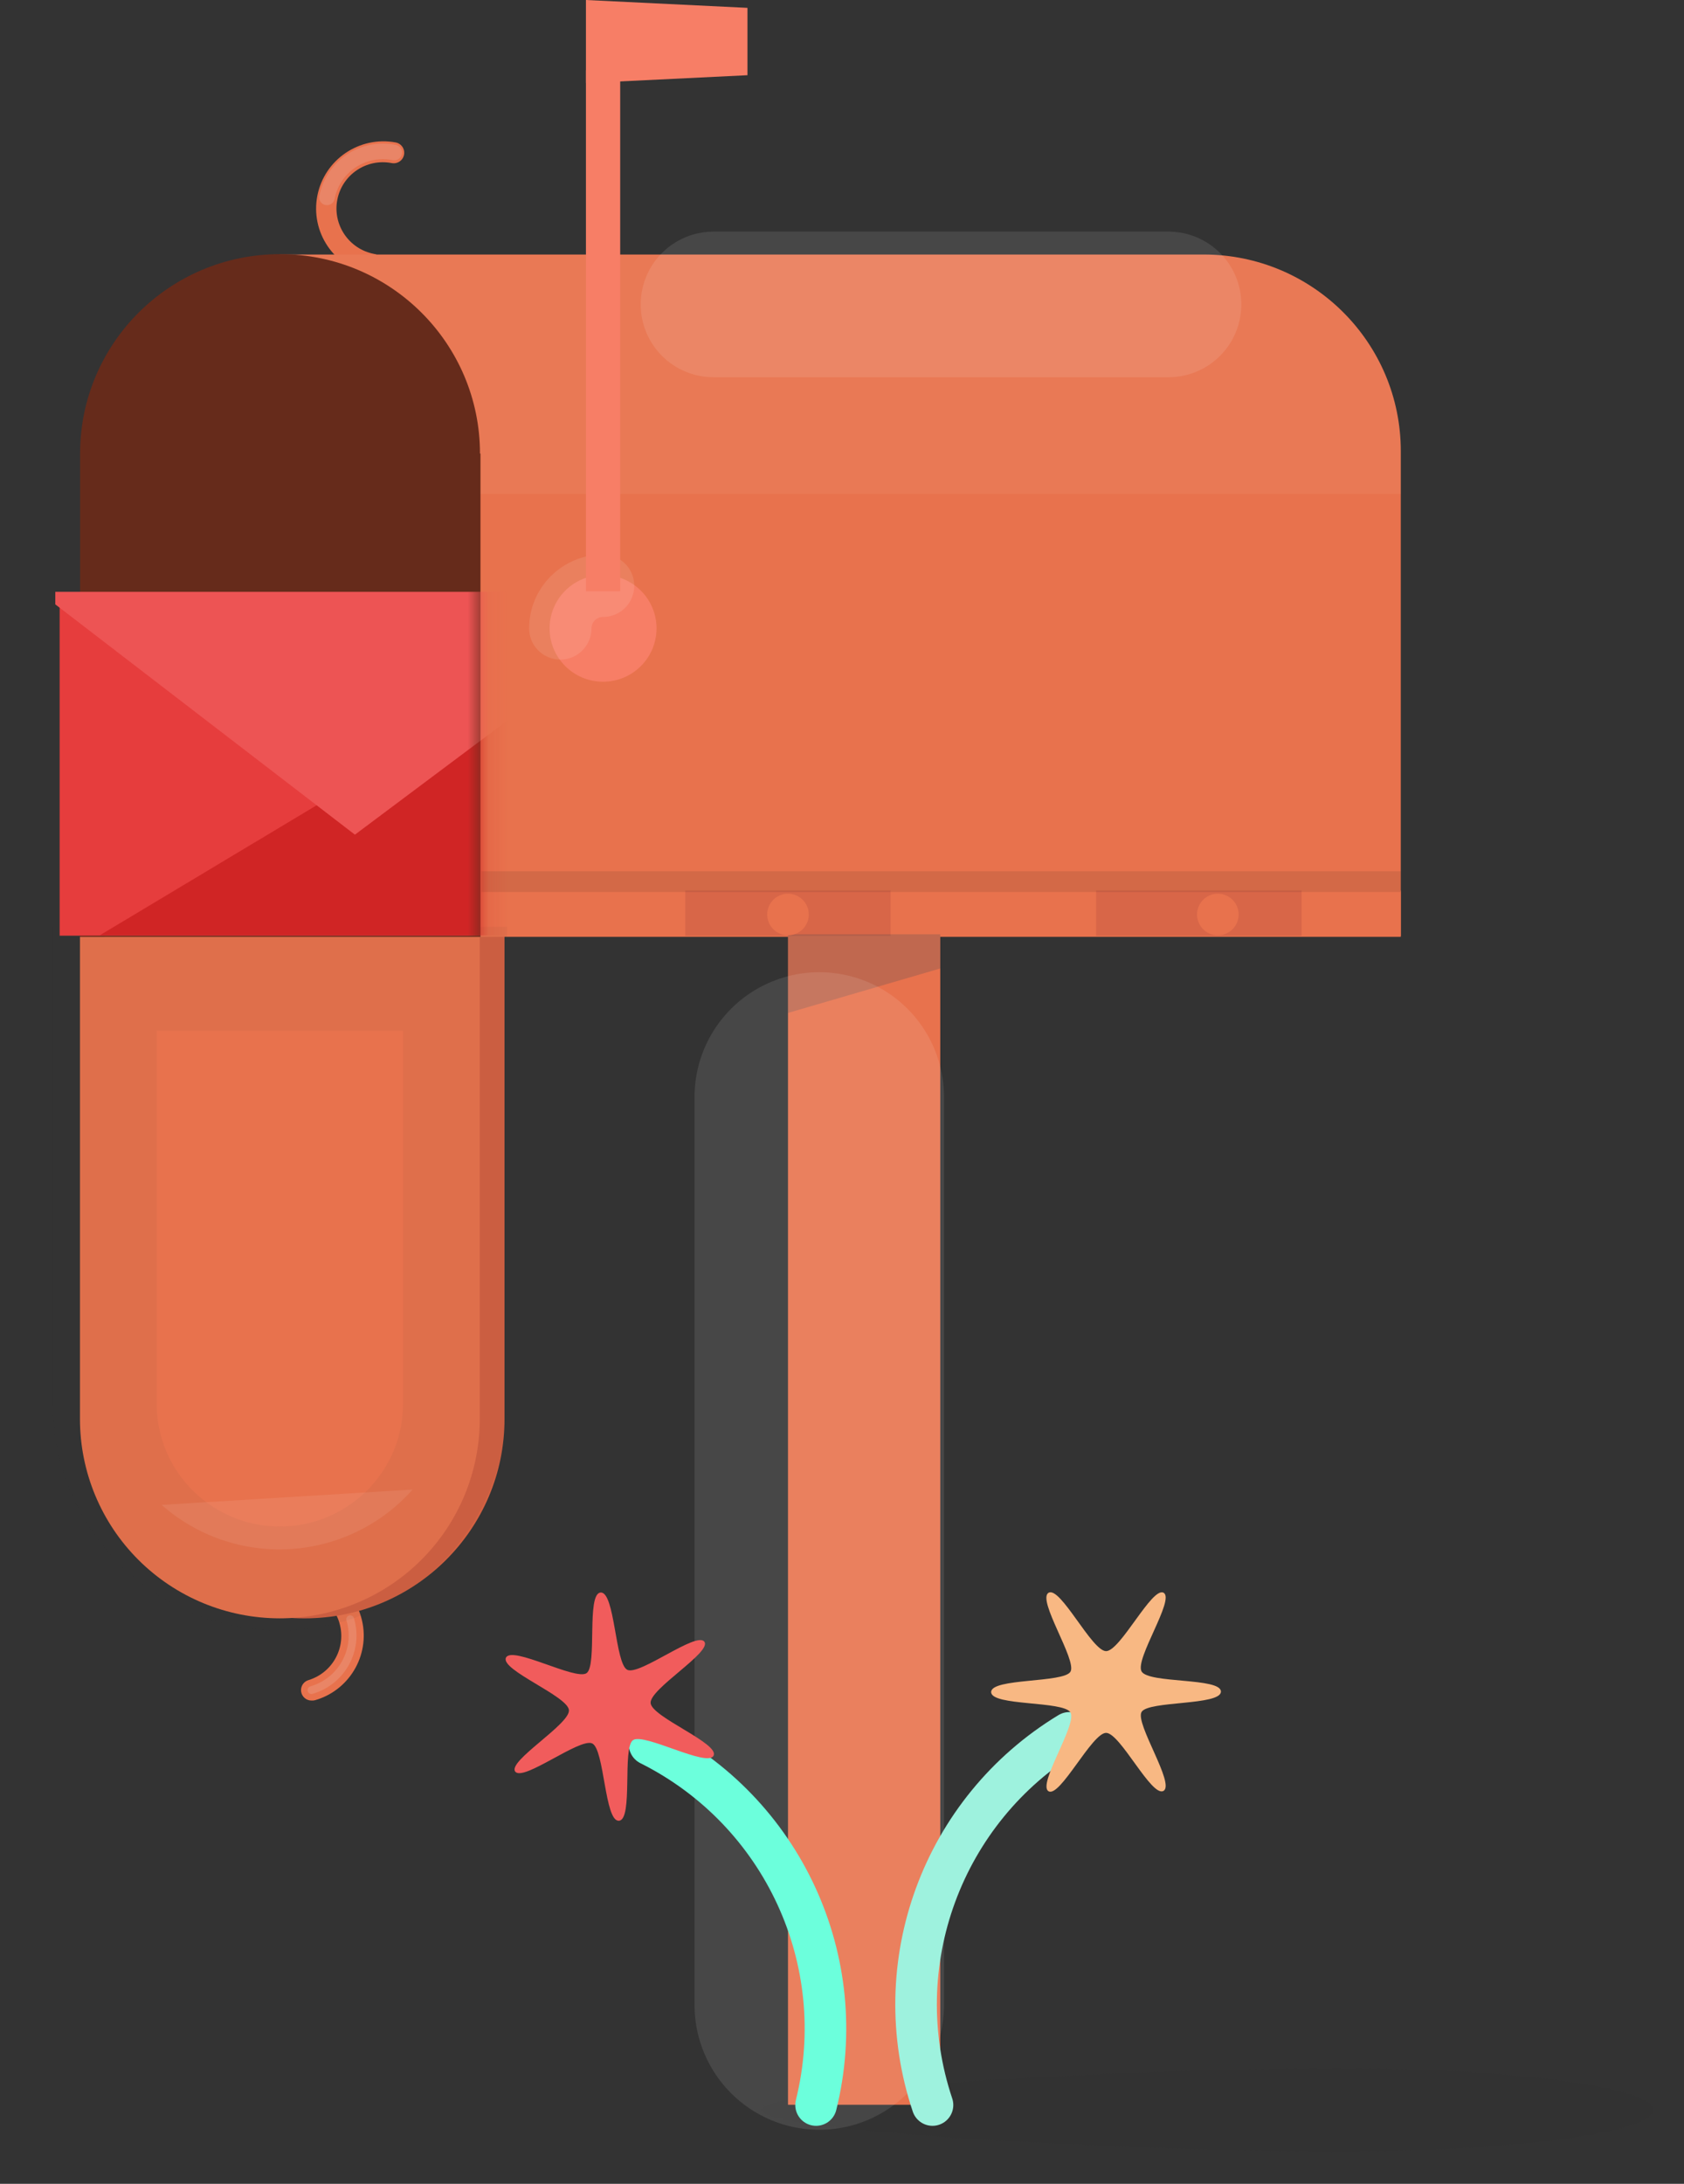 <?xml version="1.0" encoding="UTF-8"?>
<svg id="mailbox" viewBox="0 0 81 105" version="1.1" xmlns="http://www.w3.org/2000/svg" xmlns:xlink="http://www.w3.org/1999/xlink">
    <rect x="0" y="0" width="81" height="105" fill="#333333" stroke="none"/>
    <defs>
        <rect id="path-1" x="0" y="0" width="23.111" height="20.091"></rect>
    </defs>
    <g id="Symbols" stroke="none" stroke-width="1" fill="none" fill-rule="evenodd">
        <g id="modal/illustration">
            <g>
                <g id="Layer_2">
                    <g>
                        <g id="Shadow" transform="translate(36.148, 99.273)" fill="#2D2D2D" fill-rule="nonzero" opacity="0.1">
                            <path d="M0.462,2.175 C0.462,1.064 19.591,0.165 28.053,0.165 C36.516,0.165 43.378,1.064 43.378,2.175 C43.378,3.285 36.516,4.184 28.053,4.184 C19.591,4.184 0.462,3.285 0.462,2.175 Z" id="Shape"></path>
                        </g>
                        <g id="Layer_1-2">
                            <rect id="Rectangle-path" fill="#E8724D" fill-rule="nonzero" x="37.902" y="44.921" width="7.324" height="56.278"></rect>
                            <path d="M14.993,81.764 C14.738,81.769 14.52,81.584 14.484,81.333 C14.448,81.082 14.605,80.844 14.85,80.777 C16.005,80.419 16.662,79.207 16.33,78.047 C15.999,76.887 14.8,76.203 13.63,76.505 C13.456,76.556 13.269,76.51 13.138,76.386 C13.007,76.261 12.953,76.076 12.995,75.901 C13.038,75.726 13.172,75.587 13.345,75.536 C15.065,75.037 16.865,76.022 17.366,77.737 C17.867,79.452 16.878,81.247 15.159,81.746 C15.105,81.761 15.049,81.767 14.993,81.764 Z" id="Shape" fill="#E8724D" fill-rule="nonzero"></path>
                            <g id="Group" opacity="0.15" transform="translate(14.222, 77.409)" fill="#F2F3F4" fill-rule="nonzero">
                                <path d="M0.77,4.042 C0.673,4.045 0.59,3.975 0.576,3.88 C0.562,3.784 0.623,3.693 0.717,3.67 C2.066,3.276 2.841,1.866 2.447,0.52 C2.419,0.453 2.432,0.376 2.48,0.321 C2.528,0.267 2.603,0.245 2.673,0.265 C2.744,0.284 2.796,0.342 2.809,0.414 C3.259,1.96 2.368,3.579 0.818,4.03 L0.77,4.042 Z" id="Shape"></path>
                            </g>
                            <path d="M14.625,44.962 L14.625,44.962 C17.18,44.954 19.632,45.961 21.441,47.759 C23.25,49.557 24.267,52 24.267,54.547 L24.267,77.811 L5.013,77.811 L5.013,54.547 C5.013,49.253 9.317,44.962 14.625,44.962 Z" id="Shape" fill="#D36142" fill-rule="nonzero" transform="translate(14.64, 61.387) rotate(180) translate(-14.64, -61.387) "></path>
                            <path d="M67.378,21.692 L67.378,45.045 L13.452,45.045 L13.452,12.238 L57.896,12.238 C63.133,12.238 67.378,16.471 67.378,21.692 Z" id="Shape" fill="#E8724D" fill-rule="nonzero"></path>
                            <path d="M13.464,45.039 L13.464,45.039 C16.013,45.039 18.458,46.049 20.26,47.846 C22.063,49.644 23.076,52.082 23.076,54.624 L23.076,77.811 L3.846,77.811 L3.846,54.624 C3.846,52.081 4.859,49.642 6.663,47.844 C8.467,46.047 10.913,45.038 13.464,45.039 Z" id="Shape" fill="#E8724D" fill-rule="nonzero" transform="translate(13.461, 61.425) rotate(180) translate(-13.461, -61.425) "></path>
                            <ellipse id="Oval" fill="#F77E66" fill-rule="nonzero" cx="29.007" cy="30.213" rx="2.572" ry="2.565"></ellipse>
                            <ellipse id="Oval" fill="#F77E66" fill-rule="nonzero" cx="29.007" cy="30.213" rx="1.446" ry="1.442"></ellipse>
                            <polygon id="Shape" fill="#F77E66" fill-rule="nonzero" points="35.953 3.616 28.184 3.995 28.184 0 35.953 0.378"></polygon>
                            <rect id="Rectangle-path" fill="#E8724D" fill-rule="nonzero" x="23.076" y="42.817" width="44.302" height="2.18"></rect>
                            <rect id="Rectangle-path" fill="#E8724D" fill-rule="nonzero" x="23.076" y="42.817" width="9.884" height="2.18"></rect>
                            <rect id="Rectangle-path" fill="#D86648" fill-rule="nonzero" x="32.96" y="42.817" width="9.884" height="2.18"></rect>
                            <rect id="Rectangle-path" fill="#E8724D" fill-rule="nonzero" x="42.844" y="42.817" width="9.884" height="2.18"></rect>
                            <rect id="Rectangle-path" fill="#D86648" fill-rule="nonzero" x="52.723" y="42.817" width="9.884" height="2.18"></rect>
                            <path d="M17.896,13.195 L17.801,13.195 C16.058,12.842 14.926,11.154 15.264,9.413 C15.602,7.671 17.285,6.527 19.034,6.849 C19.212,6.883 19.358,7.01 19.416,7.181 C19.475,7.352 19.438,7.541 19.318,7.678 C19.199,7.814 19.016,7.876 18.839,7.841 C17.629,7.608 16.459,8.396 16.225,9.602 C15.991,10.808 16.782,11.975 17.991,12.208 C18.256,12.248 18.444,12.487 18.418,12.752 C18.393,13.018 18.164,13.218 17.896,13.207 L17.896,13.195 Z" id="Shape" fill="#E8724D" fill-rule="nonzero"></path>
                            <path d="M15.727,9.49 C15.866,8.774 16.286,8.144 16.894,7.738 C17.502,7.333 18.247,7.187 18.963,7.333" id="Shape" stroke="#F0F5F7" stroke-width="0.75" opacity="0.15" stroke-linecap="round"></path>
                            <path d="M26.951,30.213 C26.951,29.081 27.872,28.163 29.007,28.163" id="Shape" stroke="#FFFFFF" stroke-width="3" opacity="0.1" stroke-linecap="round"></path>
                            <path d="M13.464,47.06 L13.464,47.06 C18.115,47.063 21.884,50.824 21.884,55.463 L21.884,75.896 L5.037,75.896 L5.037,55.463 C5.037,50.822 8.81,47.06 13.464,47.06 Z" id="Shape" stroke="#2D2D2D" stroke-width="5" opacity="0.05" transform="translate(13.461, 61.478) rotate(-180) translate(-13.461, -61.478) "></path>
                            <polygon id="Shape" fill="#204458" fill-rule="nonzero" opacity="0.2" points="45.227 46.564 37.902 48.703 37.902 44.921 45.227 44.921"></polygon>
                            <path d="M39.407,52.745 L39.407,96.401" id="Shape" stroke="#FFFFFF" stroke-width="12" opacity="0.1" stroke-linecap="round"></path>
                            <ellipse id="Oval" fill="#E8724D" fill-rule="nonzero" cx="27.561" cy="43.97" rx="1" ry="1"></ellipse>
                            <ellipse id="Oval" fill="#E8724D" fill-rule="nonzero" cx="37.902" cy="43.97" rx="1" ry="1"></ellipse>
                            <ellipse id="Oval" fill="#E8724D" fill-rule="nonzero" cx="48.243" cy="43.97" rx="1" ry="1"></ellipse>
                            <ellipse id="Oval" fill="#E8724D" fill-rule="nonzero" cx="58.578" cy="43.97" rx="1" ry="1"></ellipse>
                            <rect id="Rectangle-path" fill="#141414" fill-rule="nonzero" opacity="0.1" x="23.153" y="41.89" width="44.225" height="1"></rect>
                            <path d="M67.378,21.692 L67.378,23.749 L67.224,23.749 L13.47,23.749 L13.47,12.238 L57.914,12.238 C63.144,12.248 67.378,16.478 67.378,21.692 L67.378,21.692 Z" id="Shape" fill="#FFFFFF" fill-rule="nonzero" opacity="0.05"></path>
                            <path d="M23.111,21.81 L23.111,45.045 L3.852,45.045 L3.852,21.81 C3.852,16.514 8.158,12.22 13.47,12.22 C18.781,12.22 23.087,16.514 23.087,21.81 L23.111,21.81 Z" id="Shape" fill="#662B1B" fill-rule="nonzero"></path>
                            <g id="mail" transform="translate(0, 26.06)">
                                <mask id="mask-2" fill="white">
                                    <use xlink:href="#path-1"></use>
                                </mask>
                                <g id="Mask"></g>
                                <g mask="url(#mask-2)">
                                    <g transform="translate(2.37, 2.364)">
                                        <polygon id="Star" fill="#E63D3D" transform="translate(13.926, 8.539) scale(-1, 1) rotate(-90) translate(-13.926, -8.539) " points="17.921 21.966 5.901 21.966 5.901 1.602 5.901 -4.889 19.936 18.529 21.951 21.966"></polygon>
                                        <polygon id="Star" fill="#D02525" transform="translate(15.865, 8.516) rotate(-90) translate(-15.865, -8.516) " points="19.86 21.943 7.84 21.943 7.84 1.58 7.84 -4.911 21.875 18.507 23.89 21.943"></polygon>
                                        <polygon id="Star-2" fill="#ED5454" transform="translate(14.895, 5.87) rotate(-180) translate(-14.895, -5.87) " points="15.089 11.709 0.29 11.709 0.29 11.105 15.089 0.032 29.5 11.105 29.5 11.709"></polygon>
                                    </g>
                                </g>
                            </g>
                            <path d="M19.846,71.618 C18.343,73.312 16.228,74.342 13.964,74.481 C11.7,74.619 9.474,73.855 7.775,72.357" id="Shape" fill="#FFFFFF" fill-rule="nonzero" opacity="0.08"></path>
                            <path d="M34.317,14.637 L56.207,14.637" id="Shape" stroke="#FFFFFF" stroke-width="7" opacity="0.1" stroke-linecap="round"></path>
                            <rect id="Rectangle-path" fill="#F77E66" fill-rule="nonzero" x="28.184" y="3.374" width="1.647" height="25.055"></rect>
                        </g>
                        <g id="Flower" transform="translate(24.296, 76.227)">
                            <path d="M20.557,24.984 C18.292,18.22 21.023,10.793 27.135,7.091" id="Shape" stroke="#9EF2DE" stroke-width="2" stroke-linecap="round"></path>
                            <path d="M34.43,5.105 C34.43,5.785 30.933,5.537 30.613,6.086 C30.293,6.636 32.237,9.549 31.668,9.88 C31.099,10.211 29.588,7.091 28.907,7.091 C28.225,7.091 26.69,10.217 26.139,9.898 C25.588,9.579 27.526,6.677 27.194,6.11 C26.862,5.543 23.378,5.809 23.378,5.129 C23.378,4.45 26.874,4.698 27.194,4.148 C27.514,3.599 25.57,0.685 26.139,0.355 C26.708,0.024 28.219,3.161 28.907,3.161 C29.594,3.161 31.123,0.035 31.674,0.355 C32.225,0.674 30.281,3.545 30.613,4.136 C30.945,4.727 34.43,4.426 34.43,5.105 Z" id="Shape" fill="#F8B883" fill-rule="nonzero"></path>
                            <path d="M14.957,24.984 C16.68,18.051 13.355,10.852 6.951,7.652" id="Shape" stroke="#6CFFDC" stroke-width="2" stroke-linecap="round"></path>
                            <path d="M3.07,5.998 C3.123,6.677 0.107,8.45 0.486,8.952 C0.865,9.455 3.597,7.315 4.19,7.599 C4.782,7.883 4.782,11.369 5.476,11.316 C6.169,11.263 5.624,7.806 6.151,7.44 C6.679,7.073 9.742,8.775 10.027,8.184 C10.311,7.593 7.064,6.34 6.999,5.661 C6.933,4.981 9.961,3.209 9.582,2.706 C9.203,2.204 6.471,4.343 5.879,4.06 C5.286,3.776 5.286,0.29 4.593,0.343 C3.899,0.396 4.444,3.853 3.917,4.219 C3.39,4.585 0.326,2.884 0.041,3.475 C-0.243,4.065 3.016,5.318 3.07,5.998 Z" id="Shape" fill="#F15C5C" fill-rule="nonzero"></path>
                        </g>
                    </g>
                </g>
            </g>
        </g>
    </g>
</svg>